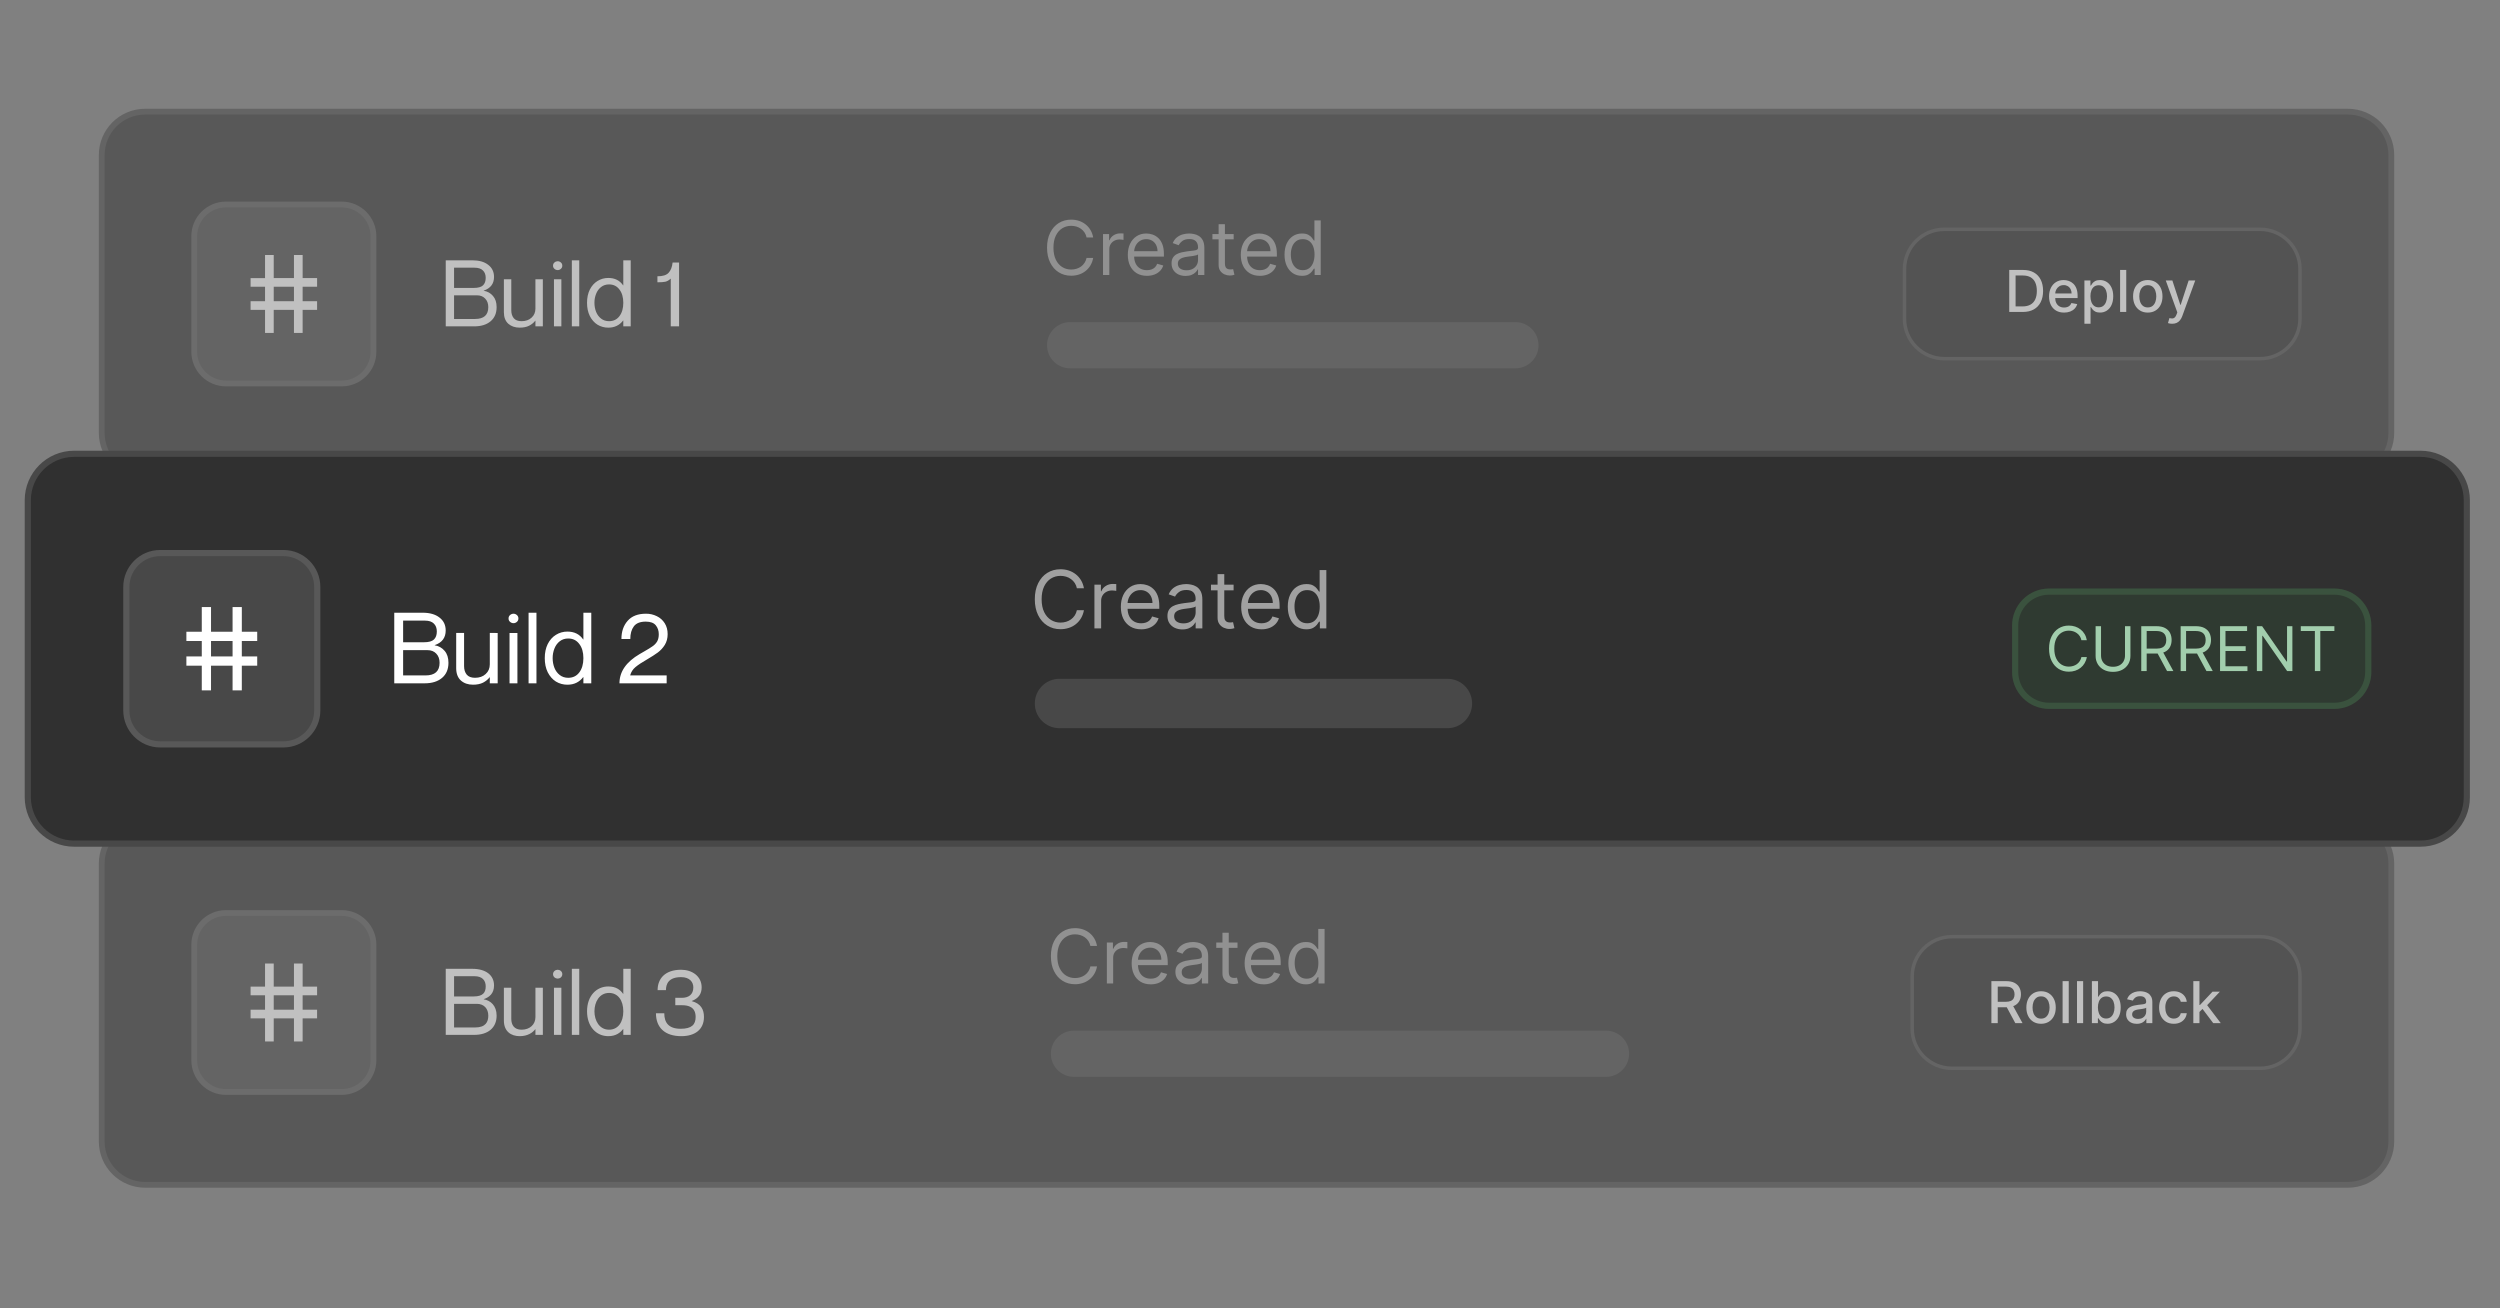 <svg width="342" height="179" viewBox="0 0 342 179" fill="none" xmlns="http://www.w3.org/2000/svg">
<rect x="0" y="0" width="342" height="179" fill="#808080" stroke="none"/>
<g opacity="0.5" clip-path="url(#clip0_1_10540)">
<g clip-path="url(#clip1_1_10540)">
<path d="M321.187 112.197H19.863C16.578 112.197 13.915 114.857 13.915 118.137V156.146C13.915 159.426 16.578 162.085 19.863 162.085H321.187C324.471 162.085 327.134 159.426 327.134 156.146V118.137C327.134 114.857 324.471 112.197 321.187 112.197Z" fill="#303030"/>
<path d="M46.74 124.898H30.921C28.518 124.898 26.57 126.843 26.57 129.242V145.039C26.57 147.438 28.518 149.383 30.921 149.383H46.74C49.143 149.383 51.09 147.438 51.09 145.039V129.242C51.09 126.843 49.143 124.898 46.74 124.898Z" fill="#484848"/>
<path fill-rule="evenodd" clip-rule="evenodd" d="M37.446 131.81V134.969H40.214V131.81H41.401V134.969H43.378V136.154H41.4V138.128H43.377V139.313H41.4V142.472H40.214V139.313H37.445V142.472H36.258V139.313H34.281V138.128H36.258V136.154H34.281V134.969H36.258V131.81H37.446ZM37.446 136.154V138.128H40.214V136.154H37.446Z" fill="white"/>
<path d="M46.74 124.898H30.921C28.518 124.898 26.57 126.843 26.57 129.242V145.039C26.57 147.438 28.518 149.383 30.921 149.383H46.74C49.143 149.383 51.09 147.438 51.09 145.039V129.242C51.09 126.843 49.143 124.898 46.74 124.898Z" stroke="#585858" stroke-width="0.79"/>
<path d="M67.584 134.81C67.584 135.922 66.926 136.428 66.179 136.68V136.706C67.128 136.869 67.938 137.59 67.938 138.942C67.938 140.61 66.749 141.571 64.876 141.571H60.977V132.534H64.622C66.47 132.534 67.584 133.407 67.584 134.81ZM62.116 136.314H64.8C66.091 136.314 66.445 135.758 66.445 134.936C66.445 134.115 65.964 133.546 64.926 133.546H62.116V136.314ZM62.116 137.325V140.559H64.989C66.444 140.559 66.799 139.789 66.799 138.942C66.799 137.969 66.191 137.325 65.242 137.325H62.116ZM73.248 135.126H74.261V141.571H73.248V140.8H73.223C72.881 141.255 72.197 141.748 71.097 141.748C69.919 141.748 68.932 141.103 68.932 139.624V135.126H69.944V139.372C69.944 140.205 70.337 140.863 71.35 140.863C72.488 140.863 73.248 140.142 73.248 139.144V135.126ZM76.289 133.875C76.011 133.875 75.656 133.659 75.656 133.268C75.656 132.876 76.011 132.661 76.289 132.661C76.58 132.661 76.922 132.876 76.922 133.268C76.922 133.659 76.581 133.875 76.289 133.875ZM75.783 135.126H76.795V141.571H75.783V135.126ZM78.228 132.535H79.24V141.571H78.228V132.535ZM85.268 132.535H86.28V141.571H85.268V140.775H85.242C84.863 141.267 84.255 141.748 83.218 141.748C81.598 141.748 80.308 140.471 80.308 138.348C80.308 136.226 81.598 134.948 83.218 134.948C84.255 134.948 84.863 135.404 85.242 135.96H85.268V132.535ZM83.32 140.863C84.522 140.863 85.268 139.865 85.268 138.348C85.268 136.831 84.522 135.833 83.32 135.833C81.99 135.833 81.32 137.084 81.32 138.348C81.32 139.612 81.99 140.863 83.32 140.863ZM91.102 135.454H89.961C89.961 133.849 91.012 132.662 93.176 132.662C94.669 132.662 95.986 133.533 95.986 135.075C95.986 135.998 95.53 136.579 94.644 136.933V136.958C95.884 137.299 96.302 138.095 96.302 139.119C96.302 140.837 95.074 141.748 93.201 141.748C90.974 141.748 89.734 140.585 89.734 138.614H90.873C90.873 139.878 91.454 140.736 93.113 140.736C94.618 140.736 95.163 140.168 95.163 139.119C95.163 137.754 94.163 137.514 93.316 137.514H92.38V136.503H93.266C94.164 136.503 94.848 136.086 94.848 135.075C94.848 134.367 94.366 133.672 93.177 133.672C91.468 133.672 91.102 134.595 91.102 135.454Z" fill="white"/>
<path d="M150.071 129.407H149.166C149.074 128.93 148.8 128.507 148.403 128.226C148.214 128.089 148.002 127.985 147.778 127.919C147.546 127.851 147.305 127.816 147.063 127.817C146.61 127.817 146.2 127.931 145.832 128.16C145.467 128.388 145.176 128.725 144.959 129.17C144.745 129.615 144.638 130.16 144.638 130.807C144.638 131.454 144.745 132 144.959 132.444C145.176 132.889 145.467 133.226 145.832 133.454C146.2 133.683 146.61 133.797 147.063 133.797C147.311 133.797 147.55 133.763 147.778 133.695C148.007 133.627 148.215 133.526 148.403 133.392C148.799 133.108 149.071 132.684 149.166 132.207H150.071C150.011 132.568 149.885 132.916 149.699 133.232C149.519 133.533 149.295 133.79 149.027 134.001C148.757 134.212 148.452 134.373 148.125 134.479C147.782 134.59 147.424 134.645 147.063 134.643C146.425 134.643 145.858 134.488 145.361 134.176C144.865 133.865 144.474 133.423 144.189 132.849C143.904 132.275 143.762 131.595 143.762 130.807C143.762 130.019 143.904 129.339 144.189 128.765C144.474 128.192 144.865 127.749 145.361 127.438C145.858 127.127 146.425 126.971 147.063 126.971C147.44 126.971 147.794 127.026 148.125 127.135C148.458 127.245 148.76 127.405 149.027 127.617C149.295 127.826 149.519 128.081 149.699 128.383C149.879 128.681 150.003 129.023 150.071 129.407ZM151.418 134.541V128.94H152.25V129.786H152.309C152.411 129.509 152.596 129.284 152.864 129.112C153.134 128.938 153.449 128.848 153.77 128.853C153.833 128.853 153.912 128.854 154.007 128.856C154.102 128.858 154.173 128.862 154.223 128.867V129.742C154.156 129.729 154.089 129.718 154.021 129.71C153.914 129.692 153.805 129.684 153.697 129.684C153.424 129.684 153.181 129.741 152.967 129.855C152.759 129.963 152.585 130.124 152.462 130.323C152.341 130.519 152.28 130.744 152.28 130.996V134.541H151.418ZM157.425 134.658C156.885 134.658 156.418 134.539 156.027 134.3C155.635 134.058 155.322 133.709 155.124 133.294C154.915 132.861 154.81 132.358 154.81 131.784C154.81 131.211 154.915 130.705 155.124 130.267C155.317 129.849 155.624 129.493 156.008 129.239C156.387 128.991 156.831 128.867 157.337 128.867C157.629 128.867 157.918 128.916 158.203 129.013C158.487 129.11 158.746 129.269 158.98 129.487C159.214 129.703 159.4 129.99 159.539 130.348C159.677 130.705 159.747 131.145 159.747 131.668V132.032H155.424V131.288H158.871C158.871 130.973 158.808 130.691 158.681 130.443C158.562 130.201 158.378 129.997 158.148 129.855C157.904 129.708 157.623 129.633 157.337 129.64C156.994 129.64 156.697 129.725 156.446 129.896C156.201 130.06 156.003 130.287 155.873 130.552C155.739 130.822 155.67 131.119 155.672 131.42V131.916C155.672 132.339 155.745 132.697 155.891 132.991C156.039 133.283 156.245 133.506 156.508 133.658C156.771 133.809 157.076 133.885 157.425 133.885C157.651 133.885 157.856 133.853 158.038 133.79C158.223 133.724 158.383 133.627 158.517 133.498C158.655 133.36 158.761 133.193 158.827 133.009L159.659 133.243C159.572 133.525 159.424 133.773 159.218 133.987C159 134.205 158.739 134.374 158.451 134.483C158.122 134.603 157.774 134.663 157.425 134.658ZM162.708 134.672C162.375 134.677 162.045 134.608 161.741 134.472C161.461 134.344 161.222 134.141 161.051 133.885C160.88 133.627 160.795 133.316 160.795 132.951C160.795 132.63 160.858 132.37 160.985 132.171C161.112 131.969 161.281 131.811 161.493 131.697C161.704 131.582 161.938 131.498 162.194 131.441C162.452 131.383 162.711 131.337 162.971 131.303C163.312 131.259 163.588 131.226 163.8 131.205C164.014 131.181 164.17 131.14 164.268 131.084C164.368 131.029 164.418 130.931 164.418 130.793V130.764C164.418 130.403 164.319 130.124 164.122 129.924C163.927 129.725 163.631 129.626 163.235 129.626C162.823 129.626 162.5 129.716 162.266 129.895C162.033 130.075 161.868 130.267 161.774 130.471L160.956 130.18C161.102 129.839 161.297 129.574 161.54 129.385C161.786 129.193 162.054 129.06 162.343 128.984C162.624 128.908 162.914 128.868 163.205 128.867C163.385 128.867 163.592 128.889 163.826 128.933C164.062 128.974 164.289 129.06 164.509 129.192C164.73 129.323 164.914 129.521 165.06 129.786C165.206 130.051 165.279 130.406 165.279 130.851V134.541H164.418V133.783H164.373C164.298 133.928 164.199 134.059 164.082 134.172C163.925 134.324 163.74 134.445 163.538 134.526C163.311 134.624 163.035 134.672 162.708 134.672ZM162.84 133.899C163.181 133.899 163.468 133.832 163.702 133.699C163.916 133.583 164.095 133.412 164.221 133.203C164.347 132.995 164.415 132.757 164.418 132.513V131.726C164.381 131.77 164.3 131.81 164.177 131.846C164.037 131.884 163.895 131.914 163.752 131.937C163.478 131.98 163.203 132.016 162.928 132.047C162.714 132.074 162.504 132.122 162.3 132.19C162.107 132.252 161.952 132.348 161.832 132.477C161.715 132.604 161.657 132.776 161.657 132.995C161.657 133.293 161.768 133.52 161.989 133.673C162.213 133.823 162.496 133.899 162.84 133.899ZM169.291 128.94V129.669H166.384V128.941H169.291V128.94ZM167.232 127.599H168.093V132.936C168.093 133.179 168.129 133.362 168.199 133.483C168.261 133.593 168.359 133.678 168.477 133.724C168.591 133.763 168.712 133.782 168.839 133.782C168.934 133.782 169.011 133.777 169.073 133.768L169.218 133.738L169.394 134.511C169.314 134.539 169.232 134.561 169.149 134.577C169.018 134.604 168.884 134.616 168.751 134.613C168.507 134.613 168.268 134.561 168.035 134.457C167.804 134.352 167.604 134.187 167.458 133.979C167.307 133.765 167.232 133.496 167.232 133.17V127.599ZM172.879 134.658C172.339 134.658 171.872 134.539 171.48 134.3C171.089 134.058 170.776 133.709 170.578 133.294C170.369 132.861 170.264 132.358 170.264 131.784C170.264 131.211 170.369 130.705 170.578 130.267C170.771 129.849 171.077 129.493 171.462 129.239C171.842 128.991 172.285 128.867 172.792 128.867C173.083 128.867 173.372 128.916 173.657 129.013C173.941 129.11 174.201 129.269 174.435 129.487C174.668 129.703 174.854 129.99 174.993 130.348C175.132 130.705 175.201 131.145 175.201 131.668V132.032H170.878V131.288H174.325C174.325 130.973 174.262 130.691 174.135 130.443C174.016 130.201 173.832 129.997 173.602 129.855C173.358 129.708 173.077 129.633 172.792 129.64C172.448 129.64 172.151 129.725 171.9 129.896C171.655 130.06 171.457 130.287 171.327 130.552C171.193 130.822 171.124 131.119 171.126 131.42V131.916C171.126 132.339 171.199 132.697 171.345 132.991C171.493 133.283 171.7 133.506 171.962 133.658C172.225 133.809 172.531 133.885 172.879 133.885C173.106 133.885 173.309 133.853 173.493 133.79C173.677 133.724 173.837 133.627 173.971 133.498C174.109 133.36 174.215 133.193 174.281 133.009L175.113 133.243C175.026 133.525 174.879 133.773 174.672 133.987C174.455 134.205 174.193 134.374 173.905 134.483C173.576 134.603 173.229 134.663 172.879 134.658ZM178.63 134.658C178.162 134.658 177.75 134.539 177.392 134.304C177.034 134.066 176.754 133.731 176.553 133.298C176.35 132.863 176.249 132.348 176.249 131.755C176.249 131.167 176.35 130.657 176.553 130.224C176.754 129.791 177.036 129.457 177.396 129.221C177.756 128.985 178.173 128.867 178.644 128.867C179.01 128.867 179.298 128.928 179.51 129.049C179.724 129.168 179.887 129.305 180 129.458C180.114 129.608 180.203 129.733 180.266 129.83H180.339V127.074H181.201V134.541H180.368V133.681H180.266C180.203 133.782 180.112 133.911 179.996 134.067C179.859 134.237 179.688 134.377 179.495 134.479C179.279 134.598 178.99 134.658 178.63 134.658ZM178.747 133.885C179.092 133.885 179.384 133.795 179.623 133.615C179.862 133.433 180.043 133.181 180.167 132.86C180.291 132.536 180.353 132.164 180.353 131.741C180.353 131.323 180.292 130.957 180.171 130.643C180.049 130.326 179.869 130.081 179.63 129.907C179.392 129.729 179.097 129.64 178.747 129.64C178.382 129.64 178.077 129.734 177.834 129.921C177.585 130.116 177.397 130.378 177.29 130.676C177.17 130.992 177.111 131.347 177.111 131.741C177.111 132.139 177.172 132.501 177.293 132.827C177.418 133.15 177.6 133.408 177.841 133.6C178.085 133.79 178.387 133.885 178.747 133.885Z" fill="#A1A1A1"/>
<path d="M219.693 140.991H146.926C145.178 140.991 143.762 142.406 143.762 144.151C143.762 145.896 145.178 147.31 146.926 147.31H219.693C221.441 147.31 222.857 145.896 222.857 144.151C222.857 142.406 221.441 140.991 219.693 140.991Z" fill="#484848"/>
<path d="M309.188 128.139H267.034C264.025 128.139 261.585 130.575 261.585 133.58V140.701C261.585 143.707 264.025 146.143 267.034 146.143H309.188C312.197 146.143 314.637 143.707 314.637 140.701V133.58C314.637 130.575 312.197 128.139 309.188 128.139Z" fill="#262626"/>
<path d="M272.422 139.966V134.222H274.472C274.918 134.222 275.288 134.298 275.582 134.451C275.878 134.605 276.099 134.817 276.245 135.088C276.391 135.357 276.464 135.669 276.464 136.022C276.464 136.374 276.39 136.683 276.242 136.95C276.091 137.221 275.859 137.437 275.579 137.57C275.285 137.718 274.915 137.792 274.469 137.792H272.917V137.046H274.391C274.672 137.046 274.901 137.006 275.077 136.925C275.242 136.855 275.38 136.732 275.467 136.575C275.553 136.404 275.596 136.214 275.591 136.022C275.591 135.805 275.549 135.618 275.464 135.459C275.378 135.297 275.241 135.169 275.074 135.094C274.898 135.007 274.666 134.965 274.38 134.965H273.29V139.966H272.422ZM275.262 137.374L276.683 139.966H275.694L274.301 137.374H275.262ZM279.216 140.053C278.812 140.053 278.459 139.96 278.157 139.776C277.853 139.588 277.61 139.319 277.455 138.998C277.288 138.665 277.205 138.277 277.205 137.832C277.205 137.384 277.288 136.994 277.455 136.659C277.609 136.337 277.853 136.067 278.157 135.879C278.459 135.694 278.812 135.602 279.216 135.602C279.62 135.602 279.973 135.694 280.275 135.879C280.576 136.064 280.811 136.324 280.977 136.659C281.144 136.994 281.227 137.384 281.227 137.831C281.227 138.277 281.144 138.665 280.977 138.998C280.811 139.331 280.576 139.59 280.275 139.775C279.973 139.96 279.62 140.053 279.216 140.053ZM279.218 139.348C279.481 139.348 279.698 139.279 279.87 139.141C280.047 138.996 280.179 138.805 280.252 138.589C280.337 138.359 280.379 138.106 280.379 137.828C280.381 137.571 280.339 137.314 280.252 137.071C280.18 136.854 280.047 136.66 279.87 136.513C279.698 136.373 279.481 136.303 279.218 136.303C278.954 136.303 278.736 136.373 278.562 136.513C278.385 136.66 278.251 136.854 278.176 137.071C278.094 137.301 278.053 137.554 278.053 137.828C278.053 138.106 278.094 138.359 278.176 138.589C278.261 138.818 278.389 139.003 278.562 139.141C278.736 139.28 278.954 139.348 279.218 139.348ZM283.004 134.222V139.966H282.164V134.222H283.004ZM284.974 134.222V139.966H284.134V134.222H284.974ZM286.171 139.966V134.222H287.011V136.356H287.062C287.123 136.246 287.194 136.142 287.273 136.044C287.364 135.926 287.491 135.824 287.654 135.736C287.817 135.646 288.032 135.601 288.3 135.601C288.648 135.601 288.959 135.689 289.233 135.866C289.506 136.041 289.721 136.294 289.876 136.626C290.034 136.956 290.112 137.354 290.112 137.82C290.112 138.285 290.035 138.685 289.879 139.018C289.741 139.328 289.519 139.593 289.238 139.783C288.962 139.963 288.638 140.056 288.309 140.05C288.047 140.05 287.832 140.006 287.666 139.918C287.517 139.843 287.385 139.738 287.278 139.609C287.198 139.511 287.125 139.406 287.062 139.296H286.992V139.966H286.171ZM286.994 137.812C286.994 138.114 287.039 138.38 287.127 138.608C287.215 138.836 287.342 139.015 287.508 139.144C287.675 139.27 287.879 139.335 288.12 139.335C288.372 139.335 288.581 139.268 288.75 139.136C288.918 139.001 289.046 138.819 289.132 138.589C289.22 138.359 289.264 138.1 289.264 137.812C289.264 137.527 289.221 137.273 289.135 137.046C289.061 136.835 288.928 136.649 288.752 136.51C288.584 136.379 288.373 136.314 288.12 136.314C287.877 136.314 287.671 136.377 287.503 136.502C287.329 136.637 287.197 136.819 287.124 137.026C287.033 137.278 286.989 137.544 286.994 137.812ZM292.311 140.061C292.038 140.061 291.79 140.011 291.569 139.909C291.356 139.813 291.174 139.658 291.044 139.464C290.916 139.27 290.853 139.03 290.853 138.749C290.853 138.505 290.9 138.305 290.993 138.148C291.087 137.991 291.214 137.867 291.372 137.775C291.532 137.684 291.71 137.615 291.906 137.568C292.103 137.52 292.303 137.486 292.507 137.461L293.137 137.388C293.298 137.368 293.415 137.335 293.488 137.29C293.561 137.245 293.597 137.172 293.597 137.071V137.052C293.597 136.806 293.528 136.616 293.39 136.482C293.252 136.347 293.049 136.28 292.777 136.28C292.494 136.28 292.271 136.343 292.109 136.468C291.947 136.592 291.836 136.729 291.774 136.88L290.985 136.701C291.079 136.44 291.215 136.228 291.395 136.067C291.577 135.904 291.785 135.786 292.022 135.713C292.262 135.638 292.513 135.6 292.766 135.602C292.938 135.602 293.121 135.622 293.313 135.664C293.509 135.703 293.69 135.775 293.858 135.882C294.029 135.988 294.168 136.141 294.277 136.339C294.386 136.535 294.44 136.79 294.44 137.105V139.966H293.62V139.376H293.586C293.523 139.496 293.441 139.604 293.342 139.696C293.22 139.809 293.078 139.898 292.923 139.958C292.728 140.031 292.52 140.066 292.311 140.061V140.061ZM292.494 139.388C292.726 139.388 292.924 139.342 293.089 139.251C293.256 139.159 293.382 139.039 293.468 138.891C293.555 138.746 293.6 138.581 293.6 138.412V137.857C293.549 137.898 293.49 137.926 293.426 137.941C293.331 137.968 293.234 137.989 293.137 138.005L292.819 138.053L292.561 138.087C292.409 138.105 292.259 138.14 292.114 138.19C291.991 138.232 291.881 138.305 291.794 138.401C291.712 138.502 291.67 138.63 291.676 138.76C291.676 138.967 291.753 139.124 291.906 139.231C292.06 139.335 292.256 139.388 292.494 139.388ZM297.376 140.053C296.958 140.053 296.599 139.958 296.297 139.769C295.997 139.577 295.757 139.304 295.606 138.981C295.445 138.646 295.365 138.263 295.365 137.832C295.365 137.394 295.447 137.008 295.612 136.673C295.776 136.337 296.009 136.074 296.309 135.885C296.608 135.696 296.961 135.602 297.367 135.602C297.695 135.602 297.987 135.662 298.244 135.784C298.5 135.903 298.707 136.072 298.864 136.288C299.024 136.505 299.118 136.759 299.148 137.049H298.331C298.286 136.847 298.178 136.664 298.022 136.527C297.863 136.381 297.649 136.308 297.381 136.308C297.147 136.308 296.942 136.37 296.766 136.493C296.592 136.615 296.457 136.789 296.359 137.015C296.256 137.268 296.207 137.539 296.213 137.812C296.213 138.125 296.261 138.397 296.356 138.625C296.452 138.853 296.587 139.03 296.761 139.156C296.937 139.281 297.144 139.343 297.381 139.343C297.541 139.343 297.685 139.314 297.814 139.256C297.945 139.197 298.055 139.111 298.143 139.001C298.232 138.89 298.295 138.758 298.331 138.603H299.148C299.122 138.87 299.029 139.127 298.876 139.349C298.721 139.57 298.511 139.748 298.266 139.865C298.013 139.99 297.717 140.053 297.376 140.053ZM300.819 138.504L300.813 137.481H300.959L302.678 135.657H303.684L301.723 137.733H301.591L300.819 138.504ZM300.047 139.966V134.222H300.886V139.966H300.047ZM302.771 139.966L301.226 137.918L301.805 137.332L303.802 139.966H302.771Z" fill="white"/>
<path d="M309.188 128.139H267.034C264.025 128.139 261.585 130.575 261.585 133.58V140.701C261.585 143.707 264.025 146.143 267.034 146.143H309.188C312.197 146.143 314.637 143.707 314.637 140.701V133.58C314.637 130.575 312.197 128.139 309.188 128.139Z" stroke="#484848" stroke-width="0.474"/>
<path d="M321.187 112.197H19.863C16.578 112.197 13.915 114.857 13.915 118.137V156.146C13.915 159.426 16.578 162.085 19.863 162.085H321.187C324.471 162.085 327.134 159.426 327.134 156.146V118.137C327.134 114.857 324.471 112.197 321.187 112.197Z" stroke="#484848" stroke-width="0.79"/>
</g>
</g>
<g opacity="0.5" clip-path="url(#clip2_1_10540)">
<g clip-path="url(#clip3_1_10540)">
<path d="M321.187 15.273H19.863C16.578 15.273 13.915 17.932 13.915 21.212V59.221C13.915 62.501 16.578 65.16 19.863 65.16H321.187C324.471 65.16 327.134 62.501 327.134 59.221V21.212C327.134 17.932 324.471 15.273 321.187 15.273Z" fill="#303030"/>
<path d="M46.74 27.974H30.921C28.518 27.974 26.57 29.919 26.57 32.318V48.115C26.57 50.514 28.518 52.459 30.921 52.459H46.74C49.143 52.459 51.09 50.514 51.09 48.115V32.318C51.09 29.919 49.143 27.974 46.74 27.974Z" fill="#484848"/>
<path fill-rule="evenodd" clip-rule="evenodd" d="M37.446 34.885V38.044H40.214V34.885H41.401V38.044H43.378V39.229H41.4V41.204H43.377V42.388H41.4V45.547H40.214V42.388H37.445V45.547H36.258V42.388H34.281V41.204H36.258V39.229H34.281V38.045H36.258V34.886H37.445L37.446 34.885ZM37.446 39.229V41.204H40.214V39.229H37.446Z" fill="white"/>
<path d="M46.74 27.974H30.921C28.518 27.974 26.57 29.919 26.57 32.318V48.115C26.57 50.514 28.518 52.459 30.921 52.459H46.74C49.143 52.459 51.09 50.514 51.09 48.115V32.318C51.09 29.919 49.143 27.974 46.74 27.974Z" stroke="#585858" stroke-width="0.79"/>
<path d="M67.583 37.885C67.583 38.811 67.115 39.435 66.178 39.755V39.78C66.672 39.853 67.123 40.105 67.443 40.488C67.772 40.867 67.937 41.377 67.937 42.017C67.937 42.843 67.663 43.487 67.114 43.951C66.566 44.414 65.819 44.646 64.874 44.646H60.977V35.61H64.622C65.542 35.61 66.263 35.816 66.787 36.23C67.318 36.633 67.583 37.185 67.583 37.885ZM64.799 39.389C65.406 39.389 65.832 39.27 66.077 39.035C66.321 38.799 66.444 38.457 66.444 38.011C66.444 37.581 66.317 37.245 66.064 37C65.811 36.747 65.432 36.621 64.925 36.621H62.115V39.388L64.799 39.389ZM62.115 43.635H64.988C66.195 43.635 66.798 43.096 66.798 42.017C66.798 41.529 66.655 41.136 66.368 40.842C66.09 40.547 65.714 40.399 65.242 40.399H62.115V43.635ZM74.26 38.2V44.646H73.247V43.875H73.222C73.019 44.144 72.74 44.372 72.386 44.557C72.031 44.735 71.601 44.822 71.096 44.822C70.462 44.822 69.944 44.646 69.539 44.292C69.134 43.929 68.931 43.399 68.931 42.7V38.2H69.944V42.447C69.944 42.894 70.058 43.255 70.285 43.533C70.513 43.803 70.868 43.938 71.348 43.938C71.914 43.938 72.369 43.778 72.715 43.458C73.07 43.138 73.246 42.725 73.246 42.219V38.2H74.26ZM76.288 36.949C76.13 36.947 75.977 36.889 75.858 36.785C75.792 36.733 75.739 36.665 75.704 36.588C75.669 36.511 75.652 36.427 75.655 36.343C75.655 36.157 75.723 36.01 75.858 35.901C75.977 35.797 76.13 35.739 76.288 35.736C76.447 35.736 76.601 35.795 76.719 35.901C76.854 36.01 76.921 36.157 76.921 36.343C76.921 36.528 76.854 36.675 76.719 36.785C76.601 36.892 76.447 36.95 76.288 36.949ZM76.794 38.2V44.646H75.782V38.2H76.794ZM79.24 35.61V44.645H78.227V35.61H79.24ZM86.28 35.61V44.645H85.267V43.849H85.242C84.744 44.499 84.069 44.823 83.217 44.823C82.695 44.828 82.183 44.688 81.736 44.419C81.297 44.14 80.948 43.744 80.686 43.231C80.432 42.716 80.306 42.114 80.306 41.423C80.306 40.733 80.433 40.13 80.686 39.616C80.948 39.102 81.297 38.71 81.737 38.441C82.18 38.164 82.694 38.019 83.217 38.024C84.103 38.024 84.778 38.361 85.242 39.035H85.267V35.61H86.28ZM83.319 43.938C83.917 43.938 84.389 43.711 84.736 43.255C85.09 42.792 85.267 42.182 85.267 41.423C85.267 40.665 85.09 40.058 84.736 39.603C84.39 39.14 83.917 38.908 83.318 38.908C82.897 38.908 82.534 39.026 82.23 39.262C81.926 39.498 81.699 39.81 81.546 40.197C81.392 40.588 81.315 41.004 81.319 41.423C81.319 41.861 81.395 42.274 81.546 42.662C81.699 43.041 81.926 43.348 82.23 43.584C82.534 43.82 82.896 43.938 83.319 43.938ZM92.898 35.914V44.646H91.759V38.112C91.513 38.34 91.265 38.483 91.012 38.542C90.767 38.592 90.409 38.618 89.936 38.618V37.797C90.654 37.797 91.159 37.641 91.454 37.329C91.758 37.009 91.945 36.537 92.012 35.914H92.898Z" fill="white"/>
<path d="M149.546 32.483H148.64C148.548 32.005 148.275 31.582 147.878 31.301C147.688 31.165 147.477 31.061 147.253 30.995C147.021 30.927 146.78 30.892 146.537 30.892C146.085 30.892 145.674 31.007 145.307 31.236C144.941 31.464 144.651 31.801 144.434 32.246C144.22 32.691 144.113 33.236 144.113 33.883C144.113 34.529 144.22 35.076 144.434 35.52C144.651 35.965 144.941 36.301 145.307 36.53C145.674 36.758 146.085 36.873 146.537 36.873C146.786 36.873 147.024 36.839 147.253 36.77C147.482 36.703 147.69 36.602 147.878 36.469C148.273 36.184 148.546 35.761 148.64 35.283H149.546C149.485 35.645 149.359 35.992 149.173 36.308C148.822 36.904 148.261 37.348 147.6 37.555C147.257 37.666 146.898 37.721 146.537 37.719C145.899 37.719 145.332 37.563 144.836 37.252C144.339 36.941 143.948 36.499 143.664 35.925C143.379 35.351 143.236 34.67 143.236 33.883C143.236 33.095 143.379 32.415 143.664 31.841C143.948 31.268 144.339 30.825 144.836 30.514C145.332 30.203 145.899 30.047 146.537 30.047C146.915 30.047 147.269 30.102 147.6 30.212C147.933 30.321 148.234 30.481 148.502 30.692C148.77 30.901 148.993 31.157 149.173 31.458C149.354 31.757 149.478 32.099 149.546 32.483ZM150.892 37.617V32.016H151.725V32.862H151.784C151.886 32.585 152.071 32.36 152.339 32.187C152.609 32.014 152.924 31.924 153.244 31.929C153.307 31.929 153.386 31.93 153.481 31.932C153.577 31.935 153.648 31.939 153.697 31.943V32.818C153.631 32.805 153.563 32.794 153.496 32.786C153.389 32.768 153.28 32.759 153.171 32.76C152.899 32.76 152.655 32.818 152.441 32.931C152.234 33.039 152.06 33.2 151.937 33.399C151.815 33.595 151.754 33.82 151.754 34.072V37.617H150.892ZM156.899 37.733C156.359 37.733 155.893 37.614 155.5 37.377C155.109 37.134 154.796 36.785 154.599 36.37C154.389 35.937 154.285 35.434 154.285 34.86C154.285 34.286 154.389 33.781 154.599 33.343C154.792 32.925 155.098 32.569 155.482 32.316C155.862 32.068 156.305 31.943 156.812 31.943C157.104 31.943 157.392 31.992 157.677 32.089C157.962 32.186 158.221 32.344 158.455 32.563C158.688 32.779 158.874 33.066 159.013 33.423C159.152 33.781 159.222 34.221 159.222 34.743V35.107H154.899V34.365H158.346C158.346 34.048 158.282 33.766 158.155 33.518C158.037 33.276 157.852 33.073 157.622 32.931C157.378 32.784 157.097 32.709 156.812 32.716C156.469 32.716 156.171 32.802 155.921 32.972C155.675 33.136 155.477 33.362 155.347 33.627C155.214 33.897 155.145 34.194 155.147 34.495V34.992C155.147 35.415 155.22 35.773 155.366 36.067C155.514 36.358 155.72 36.582 155.983 36.735C156.246 36.885 156.551 36.96 156.899 36.96C157.126 36.96 157.33 36.929 157.513 36.865C157.698 36.8 157.857 36.703 157.991 36.574C158.129 36.436 158.235 36.269 158.301 36.085L159.134 36.319C159.048 36.599 158.897 36.854 158.692 37.063C158.475 37.281 158.213 37.45 157.925 37.558C157.597 37.679 157.249 37.738 156.899 37.733ZM162.183 37.748C161.827 37.748 161.505 37.681 161.215 37.548C160.935 37.42 160.696 37.216 160.525 36.96C160.355 36.703 160.269 36.392 160.269 36.027C160.269 35.706 160.333 35.446 160.46 35.247C160.584 35.047 160.759 34.883 160.967 34.773C161.179 34.658 161.413 34.573 161.668 34.517C161.926 34.459 162.185 34.413 162.446 34.379C162.787 34.335 163.063 34.302 163.275 34.281C163.489 34.256 163.645 34.216 163.743 34.16C163.842 34.104 163.892 34.007 163.892 33.868V33.839C163.892 33.479 163.793 33.2 163.596 33C163.402 32.802 163.106 32.702 162.708 32.702C162.298 32.702 161.975 32.791 161.741 32.971C161.507 33.152 161.343 33.343 161.248 33.547L160.43 33.256C160.576 32.916 160.771 32.65 161.015 32.461C161.261 32.269 161.529 32.135 161.818 32.06C162.099 31.983 162.389 31.944 162.68 31.943C162.86 31.943 163.067 31.965 163.3 32.009C163.536 32.05 163.764 32.136 163.984 32.268C164.205 32.399 164.389 32.597 164.535 32.862C164.681 33.127 164.754 33.482 164.754 33.927V37.617H163.892V36.858H163.848C163.772 37.003 163.674 37.135 163.556 37.248C163.399 37.401 163.215 37.521 163.012 37.602C162.785 37.699 162.509 37.748 162.183 37.748ZM162.314 36.975C162.655 36.975 162.942 36.908 163.176 36.774C163.391 36.659 163.57 36.488 163.696 36.279C163.822 36.071 163.889 35.833 163.892 35.59V34.802C163.855 34.845 163.775 34.886 163.651 34.922C163.511 34.96 163.37 34.99 163.227 35.013C162.953 35.056 162.678 35.092 162.402 35.123C162.189 35.149 161.979 35.197 161.774 35.265C161.582 35.328 161.426 35.424 161.307 35.553C161.19 35.68 161.131 35.852 161.131 36.071C161.131 36.37 161.242 36.596 161.464 36.749C161.688 36.899 161.971 36.975 162.314 36.975ZM168.766 32.016V32.745H165.859V32.016H168.766ZM166.707 30.674H167.568V36.013C167.568 36.256 167.603 36.438 167.674 36.559C167.736 36.669 167.834 36.754 167.952 36.8C168.066 36.839 168.186 36.858 168.313 36.858C168.408 36.858 168.486 36.853 168.546 36.844L168.693 36.815L168.868 37.587C168.788 37.615 168.706 37.637 168.623 37.653C168.492 37.68 168.359 37.692 168.225 37.69C167.982 37.69 167.743 37.637 167.51 37.533C167.278 37.428 167.079 37.263 166.933 37.055C166.782 36.842 166.707 36.572 166.707 36.246V30.673V30.674ZM172.353 37.733C171.813 37.733 171.347 37.614 170.955 37.377C170.564 37.134 170.251 36.785 170.053 36.37C169.844 35.937 169.739 35.434 169.739 34.86C169.739 34.286 169.844 33.781 170.053 33.343C170.246 32.925 170.552 32.569 170.936 32.316C171.316 32.068 171.759 31.943 172.265 31.943C172.558 31.943 172.847 31.992 173.131 32.089C173.416 32.186 173.675 32.344 173.909 32.563C174.142 32.779 174.329 33.066 174.467 33.423C174.606 33.781 174.676 34.221 174.676 34.743V35.107H170.353V34.365H173.8C173.8 34.048 173.736 33.766 173.609 33.518C173.491 33.277 173.306 33.073 173.077 32.931C172.832 32.784 172.551 32.709 172.265 32.716C171.923 32.716 171.625 32.802 171.375 32.972C171.129 33.136 170.932 33.362 170.802 33.627C170.668 33.897 170.599 34.194 170.601 34.495V34.992C170.601 35.415 170.674 35.773 170.82 36.067C170.968 36.358 171.174 36.582 171.437 36.735C171.7 36.885 172.005 36.96 172.353 36.96C172.579 36.96 172.784 36.929 172.967 36.865C173.152 36.8 173.311 36.703 173.445 36.574C173.583 36.436 173.689 36.269 173.755 36.085L174.588 36.319C174.502 36.599 174.351 36.854 174.146 37.063C173.929 37.281 173.668 37.45 173.379 37.558C173.051 37.679 172.703 37.738 172.353 37.733ZM178.105 37.733C177.637 37.733 177.225 37.615 176.867 37.38C176.509 37.142 176.229 36.806 176.026 36.374C175.825 35.938 175.723 35.424 175.723 34.831C175.723 34.243 175.825 33.732 176.026 33.3C176.229 32.867 176.51 32.532 176.87 32.297C177.231 32.061 177.646 31.943 178.119 31.943C178.485 31.943 178.772 32.004 178.984 32.125C179.199 32.244 179.362 32.38 179.473 32.534C179.588 32.684 179.677 32.809 179.741 32.906H179.814V30.149H180.675V37.617H179.843V36.756H179.741C179.677 36.859 179.587 36.987 179.47 37.142C179.333 37.312 179.163 37.452 178.97 37.554C178.753 37.674 178.465 37.733 178.105 37.733ZM178.221 36.96C178.567 36.96 178.859 36.871 179.098 36.691C179.336 36.509 179.518 36.256 179.642 35.936C179.766 35.613 179.828 35.239 179.828 34.816C179.828 34.399 179.767 34.032 179.646 33.719C179.523 33.403 179.343 33.157 179.105 32.982C178.866 32.805 178.572 32.716 178.221 32.716C177.856 32.716 177.552 32.81 177.309 32.997C177.06 33.193 176.871 33.454 176.765 33.752C176.641 34.093 176.58 34.454 176.585 34.817C176.585 35.215 176.647 35.577 176.768 35.903C176.892 36.226 177.075 36.484 177.316 36.676C177.559 36.866 177.861 36.96 178.221 36.96Z" fill="#A1A1A1"/>
<path d="M207.304 44.067H146.4C144.653 44.067 143.236 45.482 143.236 47.227C143.236 48.972 144.653 50.386 146.4 50.386H207.304C209.051 50.386 210.468 48.972 210.468 47.227C210.468 45.482 209.051 44.067 207.304 44.067Z" fill="#484848"/>
<path d="M309.188 31.37H265.984C262.975 31.37 260.535 33.806 260.535 36.812V43.622C260.535 46.628 262.975 49.064 265.984 49.064H309.188C312.198 49.064 314.638 46.628 314.638 43.622V36.812C314.638 33.806 312.198 31.37 309.188 31.37Z" fill="#262626"/>
<path d="M276.727 42.675H274.864V36.931H276.786C277.349 36.931 277.833 37.046 278.238 37.276C278.641 37.502 278.965 37.845 279.168 38.26C279.385 38.687 279.494 39.199 279.494 39.795C279.494 40.393 279.384 40.907 279.165 41.337C278.947 41.767 278.633 42.098 278.221 42.33C277.809 42.56 277.311 42.675 276.727 42.675ZM275.733 41.918H276.679C277.117 41.918 277.481 41.835 277.771 41.671C278.061 41.505 278.279 41.264 278.423 40.951C278.567 40.634 278.64 40.249 278.64 39.795C278.64 39.343 278.567 38.962 278.423 38.647C278.293 38.347 278.07 38.096 277.786 37.932C277.503 37.769 277.152 37.688 276.732 37.688H275.733V41.918ZM282.365 42.762C281.94 42.762 281.574 42.671 281.267 42.49C280.961 42.307 280.715 42.039 280.559 41.719C280.394 41.386 280.311 40.996 280.311 40.549C280.311 40.108 280.394 39.719 280.559 39.382C280.725 39.046 280.957 38.783 281.256 38.594C281.555 38.405 281.905 38.311 282.305 38.311C282.549 38.311 282.785 38.35 283.014 38.431C283.242 38.512 283.447 38.638 283.629 38.81C283.811 38.982 283.953 39.206 284.059 39.48C284.163 39.754 284.216 40.085 284.216 40.477V40.773H280.786V40.145H283.393C283.397 39.942 283.351 39.741 283.258 39.559C283.17 39.386 283.034 39.242 282.866 39.143C282.698 39.045 282.506 38.996 282.311 39.004C282.076 39.004 281.869 39.062 281.693 39.178C281.522 39.289 281.382 39.444 281.289 39.626C281.195 39.811 281.147 40.016 281.149 40.224V40.715C281.149 41.002 281.199 41.248 281.3 41.45C281.403 41.651 281.547 41.806 281.73 41.912C281.914 42.017 282.128 42.07 282.373 42.07C282.521 42.071 282.668 42.048 282.808 42.002C282.937 41.959 283.054 41.888 283.15 41.793C283.247 41.698 283.321 41.583 283.367 41.456L284.163 41.599C284.101 41.828 283.983 42.039 283.82 42.212C283.657 42.386 283.452 42.522 283.205 42.619C282.936 42.718 282.651 42.767 282.365 42.762ZM285.147 44.291V38.367H285.968V39.065H286.038C286.1 38.956 286.17 38.852 286.249 38.754C286.34 38.636 286.468 38.533 286.63 38.445C286.794 38.356 287.009 38.311 287.277 38.311C287.625 38.311 287.936 38.399 288.209 38.575C288.483 38.75 288.697 39.004 288.852 39.335C289.01 39.666 289.089 40.063 289.089 40.529C289.089 40.995 289.011 41.394 288.855 41.727C288.718 42.037 288.496 42.302 288.215 42.492C287.938 42.672 287.615 42.765 287.285 42.759C287.023 42.759 286.809 42.716 286.642 42.628C286.493 42.553 286.361 42.447 286.254 42.319C286.174 42.22 286.102 42.115 286.038 42.005H285.987V44.291H285.147ZM285.971 40.522C285.971 40.824 286.015 41.089 286.103 41.317C286.191 41.545 286.318 41.724 286.484 41.853C286.651 41.98 286.856 42.044 287.097 42.044C287.348 42.044 287.557 41.978 287.726 41.846C287.894 41.711 288.022 41.528 288.108 41.298C288.196 41.068 288.24 40.809 288.24 40.521C288.24 40.236 288.197 39.982 288.111 39.755C288.037 39.544 287.905 39.358 287.729 39.22C287.56 39.088 287.35 39.023 287.097 39.023C286.854 39.023 286.648 39.086 286.479 39.211C286.305 39.346 286.174 39.529 286.1 39.736C286.009 39.988 285.965 40.254 285.971 40.522ZM290.87 36.931V42.675H290.03V36.931H290.87ZM293.816 42.762C293.412 42.762 293.059 42.67 292.758 42.484C292.454 42.297 292.211 42.028 292.055 41.708C291.889 41.375 291.805 40.986 291.805 40.541C291.805 40.094 291.889 39.703 292.055 39.369C292.222 39.034 292.456 38.773 292.758 38.589C293.059 38.404 293.412 38.311 293.816 38.311C294.221 38.311 294.574 38.404 294.876 38.588C295.177 38.774 295.411 39.034 295.577 39.368C295.744 39.703 295.828 40.094 295.828 40.541C295.828 40.986 295.744 41.374 295.577 41.708C295.411 42.04 295.177 42.299 294.876 42.484C294.574 42.67 294.221 42.762 293.816 42.762ZM293.819 42.058C294.081 42.058 294.298 41.989 294.471 41.85C294.643 41.712 294.77 41.528 294.853 41.298C294.937 41.068 294.98 40.815 294.98 40.538C294.983 40.28 294.94 40.023 294.853 39.781C294.78 39.563 294.648 39.369 294.471 39.222C294.298 39.082 294.081 39.012 293.819 39.012C293.555 39.012 293.336 39.082 293.162 39.222C292.985 39.37 292.852 39.563 292.777 39.781C292.693 40.024 292.651 40.28 292.654 40.538C292.654 40.815 292.695 41.068 292.777 41.298C292.861 41.528 292.99 41.712 293.162 41.85C293.336 41.989 293.555 42.058 293.819 42.058ZM297.149 44.291C296.954 44.292 296.761 44.261 296.577 44.198L296.779 43.511C296.932 43.552 297.069 43.57 297.189 43.565C297.307 43.559 297.42 43.512 297.506 43.43C297.599 43.345 297.682 43.208 297.753 43.017L297.857 42.732L296.278 38.367H297.178L298.27 41.71H298.315L299.407 38.367H300.309L298.531 43.25C298.459 43.456 298.353 43.649 298.216 43.82C298.09 43.976 297.937 44.094 297.761 44.173C297.585 44.252 297.381 44.291 297.149 44.291Z" fill="white"/>
<path d="M309.188 31.37H265.984C262.975 31.37 260.535 33.806 260.535 36.812V43.622C260.535 46.628 262.975 49.064 265.984 49.064H309.188C312.198 49.064 314.638 46.628 314.638 43.622V36.812C314.638 33.806 312.198 31.37 309.188 31.37Z" stroke="#484848" stroke-width="0.474"/>
<path d="M321.187 15.273H19.863C16.578 15.273 13.915 17.932 13.915 21.212V59.221C13.915 62.501 16.578 65.16 19.863 65.16H321.187C324.471 65.16 327.134 62.501 327.134 59.221V21.212C327.134 17.932 324.471 15.273 321.187 15.273Z" stroke="#484848" stroke-width="0.79"/>
</g>
</g>
<g clip-path="url(#clip4_1_10540)">
<g clip-path="url(#clip5_1_10540)">
<path d="M331.124 62.08H10.138C6.639 62.08 3.802 64.923 3.802 68.429V109.06C3.802 112.566 6.639 115.409 10.138 115.409H331.124C334.623 115.409 337.46 112.566 337.46 109.06V68.429C337.46 64.923 334.623 62.08 331.124 62.08Z" fill="#303030"/>
<path d="M38.769 75.658H21.917C19.358 75.658 17.283 77.737 17.283 80.302V97.189C17.283 99.753 19.358 101.832 21.917 101.832H38.769C41.328 101.832 43.403 99.753 43.403 97.189V80.302C43.403 77.737 41.328 75.658 38.769 75.658Z" fill="#484848"/>
<path fill-rule="evenodd" clip-rule="evenodd" d="M28.868 83.046V86.423H31.816V83.046H33.081V86.423H35.187V87.689H33.08V89.8H35.187V91.066H33.08V94.443H31.816V91.066H28.867V94.443H27.603V91.066H25.497V89.8H27.603V87.689H25.497V86.423H27.603V83.046H28.868ZM28.868 87.689V89.8H31.816V87.689H28.868Z" fill="white"/>
<path d="M38.769 75.658H21.917C19.358 75.658 17.283 77.737 17.283 80.302V97.189C17.283 99.753 19.358 101.832 21.917 101.832H38.769C41.328 101.832 43.403 99.753 43.403 97.189V80.302C43.403 77.737 41.328 75.658 38.769 75.658Z" stroke="#585858" stroke-width="0.843"/>
<path d="M60.971 86.252C60.971 87.242 60.472 87.909 59.474 88.251V88.278C60.001 88.356 60.481 88.626 60.822 89.035C61.173 89.44 61.349 89.985 61.349 90.668C61.349 91.552 61.056 92.241 60.472 92.736C59.888 93.231 59.092 93.479 58.085 93.479H53.935V83.82H57.817C58.797 83.82 59.565 84.041 60.123 84.482C60.689 84.915 60.971 85.505 60.971 86.252ZM58.005 87.86C58.652 87.86 59.106 87.733 59.367 87.481C59.627 87.23 59.757 86.865 59.757 86.387C59.757 85.928 59.622 85.567 59.353 85.307C59.083 85.036 58.679 84.901 58.139 84.901H55.147V87.859L58.005 87.86ZM55.147 92.398H58.207C59.493 92.398 60.135 91.822 60.135 90.669C60.135 90.147 59.983 89.728 59.677 89.413C59.38 89.098 58.98 88.94 58.477 88.94H55.147V92.398ZM68.083 86.59V93.479H67.005V92.654H66.978C66.761 92.942 66.465 93.186 66.087 93.384C65.71 93.573 65.251 93.667 64.713 93.667C64.038 93.667 63.486 93.478 63.055 93.1C62.623 92.713 62.407 92.145 62.407 91.398V86.589H63.486V91.128C63.486 91.605 63.607 91.991 63.85 92.289C64.092 92.577 64.47 92.721 64.981 92.721C65.585 92.721 66.07 92.551 66.438 92.208C66.815 91.866 67.004 91.425 67.004 90.884V86.589L68.083 86.59ZM70.244 85.252C70.075 85.25 69.913 85.188 69.785 85.077C69.715 85.021 69.659 84.948 69.621 84.866C69.584 84.784 69.566 84.694 69.57 84.604C69.57 84.406 69.642 84.249 69.785 84.131C69.913 84.02 70.075 83.958 70.244 83.956C70.415 83.956 70.567 84.015 70.703 84.131C70.846 84.249 70.918 84.406 70.918 84.604C70.918 84.802 70.846 84.96 70.703 85.077C70.577 85.191 70.413 85.253 70.244 85.252ZM70.783 86.59V93.479H69.705V86.59H70.783ZM73.388 83.82V93.479H72.309V83.82H73.388ZM80.887 83.82V93.479H79.808V92.628H79.781C79.252 93.322 78.532 93.668 77.625 93.668C77.069 93.674 76.523 93.524 76.047 93.236C75.58 92.939 75.207 92.515 74.929 91.966C74.658 91.417 74.524 90.773 74.524 90.034C74.524 89.296 74.659 88.652 74.929 88.103C75.207 87.553 75.58 87.135 76.048 86.846C76.52 86.55 77.068 86.396 77.625 86.401C78.569 86.401 79.287 86.761 79.781 87.481H79.808V83.82H80.887ZM77.733 92.723C78.371 92.723 78.873 92.479 79.243 91.993C79.62 91.498 79.808 90.844 79.808 90.034C79.808 89.224 79.62 88.575 79.243 88.09C78.874 87.594 78.371 87.346 77.732 87.346C77.284 87.346 76.897 87.472 76.573 87.725C76.25 87.977 76.007 88.31 75.845 88.724C75.681 89.141 75.599 89.586 75.603 90.034C75.603 90.503 75.684 90.944 75.845 91.358C76.007 91.764 76.25 92.092 76.573 92.344C76.897 92.597 77.283 92.723 77.733 92.723ZM85.011 87.414C85.011 86.396 85.295 85.567 85.861 84.928C86.427 84.28 87.263 83.955 88.369 83.955C88.882 83.949 89.39 84.065 89.851 84.293C90.3 84.509 90.66 84.829 90.93 85.252C91.199 85.676 91.334 86.175 91.334 86.752C91.334 87.311 91.203 87.802 90.943 88.225C90.692 88.628 90.367 88.981 89.986 89.264C89.617 89.535 89.128 89.85 88.516 90.21C87.824 90.606 87.294 90.957 86.926 91.263C86.579 91.55 86.329 91.937 86.211 92.371V92.398H91.199V93.478H84.742C84.742 91.885 85.667 90.547 87.519 89.467L88.058 89.156C88.615 88.841 89.024 88.589 89.285 88.4C89.538 88.228 89.75 88.002 89.905 87.738C90.049 87.477 90.121 87.153 90.121 86.765C90.121 86.288 89.986 85.883 89.717 85.549C89.447 85.208 88.989 85.037 88.342 85.037C87.577 85.037 87.033 85.252 86.71 85.685C86.387 86.117 86.225 86.693 86.225 87.414H85.011Z" fill="white"/>
<path d="M148.283 80.478H147.318C147.22 79.967 146.929 79.515 146.506 79.215C146.304 79.068 146.079 78.957 145.84 78.887C145.593 78.814 145.336 78.777 145.078 78.778C144.596 78.778 144.158 78.901 143.767 79.144C143.378 79.389 143.068 79.749 142.837 80.225C142.609 80.7 142.495 81.282 142.495 81.974C142.495 82.665 142.609 83.249 142.837 83.724C143.068 84.2 143.378 84.56 143.767 84.804C144.16 85.049 144.615 85.175 145.078 85.17C145.342 85.17 145.597 85.133 145.84 85.061C146.084 84.988 146.305 84.88 146.506 84.737C146.707 84.592 146.879 84.414 147.019 84.204C147.165 83.982 147.267 83.733 147.318 83.471H148.283C148.218 83.858 148.084 84.229 147.886 84.567C147.511 85.203 146.914 85.678 146.21 85.899C145.844 86.018 145.462 86.077 145.078 86.075C144.398 86.075 143.794 85.908 143.265 85.575C142.736 85.243 142.32 84.77 142.017 84.157C141.714 83.544 141.562 82.816 141.562 81.974C141.562 81.133 141.714 80.405 142.017 79.792C142.32 79.178 142.736 78.705 143.265 78.373C143.794 78.04 144.398 77.874 145.078 77.874C145.48 77.874 145.857 77.933 146.21 78.049C146.565 78.166 146.885 78.338 147.17 78.564C147.456 78.787 147.694 79.06 147.886 79.382C148.078 79.702 148.21 80.067 148.283 80.478ZM149.717 85.966V79.979H150.604V80.883H150.667C150.775 80.587 150.972 80.346 151.258 80.162C151.545 79.977 151.881 79.88 152.222 79.885C152.289 79.885 152.374 79.887 152.475 79.889C152.576 79.892 152.652 79.895 152.705 79.901V80.836C152.634 80.822 152.562 80.81 152.49 80.801C152.376 80.782 152.26 80.773 152.145 80.774C151.854 80.774 151.595 80.835 151.367 80.957C151.146 81.072 150.961 81.244 150.83 81.456C150.7 81.667 150.635 81.907 150.635 82.177V85.966H149.717ZM156.116 86.09C155.54 86.09 155.044 85.963 154.626 85.708C154.209 85.449 153.876 85.076 153.665 84.632C153.442 84.169 153.331 83.632 153.331 83.018C153.331 82.406 153.442 81.865 153.665 81.398C153.871 80.951 154.197 80.57 154.606 80.298C155.011 80.033 155.483 79.9 156.023 79.9C156.334 79.9 156.641 79.953 156.944 80.057C157.254 80.164 157.536 80.337 157.773 80.563C158.021 80.795 158.22 81.101 158.368 81.483C158.515 81.865 158.59 82.335 158.59 82.894V83.283H153.984V82.489H157.656C157.656 82.151 157.589 81.85 157.454 81.585C157.327 81.326 157.131 81.108 156.886 80.957C156.626 80.8 156.327 80.72 156.023 80.727C155.657 80.727 155.34 80.818 155.073 81C154.812 81.176 154.601 81.418 154.463 81.701C154.32 81.99 154.247 82.307 154.249 82.629V83.159C154.249 83.611 154.327 83.994 154.482 84.309C154.64 84.621 154.86 84.859 155.139 85.022C155.42 85.183 155.745 85.264 156.116 85.264C156.357 85.264 156.574 85.23 156.769 85.162C156.96 85.096 157.133 84.99 157.279 84.851C157.426 84.703 157.539 84.525 157.609 84.329L158.496 84.578C158.403 84.88 158.246 85.144 158.026 85.373C157.794 85.606 157.516 85.787 157.209 85.903C156.859 86.032 156.488 86.096 156.116 86.09ZM161.744 86.105C161.389 86.11 161.037 86.037 160.713 85.891C160.415 85.754 160.161 85.537 159.978 85.264C159.797 84.988 159.706 84.655 159.706 84.266C159.706 83.923 159.773 83.645 159.908 83.432C160.043 83.216 160.223 83.047 160.449 82.924C160.674 82.803 160.924 82.713 161.196 82.653C161.47 82.59 161.746 82.541 162.024 82.505C162.388 82.457 162.681 82.422 162.907 82.399C163.135 82.374 163.301 82.33 163.405 82.27C163.511 82.211 163.564 82.107 163.564 81.959V81.927C163.564 81.543 163.459 81.244 163.249 81.031C163.042 80.818 162.727 80.711 162.304 80.711C161.866 80.711 161.523 80.808 161.273 81C161.024 81.192 160.849 81.398 160.748 81.616L159.877 81.304C160.033 80.94 160.24 80.657 160.5 80.454C160.761 80.249 161.047 80.107 161.355 80.026C161.655 79.944 161.963 79.902 162.273 79.901C162.465 79.901 162.686 79.924 162.934 79.971C163.186 80.015 163.428 80.108 163.662 80.247C163.898 80.388 164.094 80.599 164.249 80.883C164.405 81.166 164.482 81.546 164.482 82.021V85.966H163.564V85.155H163.518C163.437 85.31 163.332 85.451 163.207 85.572C163.04 85.734 162.843 85.862 162.627 85.95C162.386 86.054 162.092 86.105 161.744 86.105ZM161.884 85.279C162.247 85.279 162.553 85.208 162.802 85.065C163.031 84.941 163.222 84.758 163.356 84.536C163.49 84.313 163.562 84.058 163.564 83.798V82.957C163.525 83.003 163.44 83.046 163.307 83.085C163.159 83.126 163.008 83.158 162.856 83.183C162.564 83.228 162.272 83.267 161.978 83.299C161.75 83.328 161.526 83.379 161.309 83.452C161.104 83.519 160.938 83.621 160.81 83.759C160.686 83.894 160.624 84.079 160.624 84.312C160.624 84.632 160.742 84.874 160.978 85.038C161.217 85.199 161.518 85.279 161.884 85.279ZM168.757 79.979V80.758H165.66V79.979H168.757ZM166.563 78.544H167.48V84.251C167.48 84.511 167.518 84.705 167.593 84.835C167.671 84.962 167.77 85.048 167.889 85.092C168.011 85.134 168.139 85.155 168.274 85.155C168.375 85.155 168.458 85.15 168.523 85.139L168.679 85.108L168.866 85.934C168.78 85.964 168.693 85.987 168.604 86.004C168.465 86.033 168.323 86.046 168.18 86.043C167.921 86.043 167.667 85.988 167.419 85.876C167.172 85.764 166.959 85.588 166.804 85.365C166.643 85.137 166.563 84.848 166.563 84.5V78.544ZM172.578 86.09C172.002 86.09 171.506 85.963 171.088 85.708C170.672 85.449 170.338 85.076 170.127 84.632C169.904 84.169 169.793 83.632 169.793 83.018C169.793 82.406 169.904 81.865 170.127 81.398C170.333 80.95 170.659 80.57 171.068 80.298C171.473 80.033 171.945 79.9 172.484 79.9C172.796 79.9 173.103 79.953 173.407 80.057C173.716 80.164 173.998 80.337 174.235 80.563C174.484 80.795 174.682 81.101 174.83 81.483C174.978 81.865 175.052 82.335 175.052 82.894V83.283H170.447V82.489H174.119C174.119 82.151 174.051 81.85 173.916 81.585C173.789 81.326 173.593 81.109 173.348 80.957C173.088 80.8 172.788 80.72 172.484 80.727C172.119 80.727 171.803 80.818 171.536 81C171.274 81.176 171.063 81.418 170.925 81.701C170.782 81.99 170.709 82.307 170.711 82.629V83.159C170.711 83.611 170.789 83.994 170.944 84.309C171.102 84.621 171.322 84.859 171.601 85.022C171.882 85.183 172.207 85.264 172.578 85.264C172.819 85.264 173.037 85.23 173.232 85.162C173.422 85.096 173.596 84.99 173.741 84.851C173.888 84.703 174.001 84.525 174.071 84.329L174.958 84.578C174.865 84.88 174.708 85.144 174.488 85.373C174.256 85.606 173.978 85.787 173.671 85.903C173.321 86.032 172.951 86.096 172.578 86.09ZM178.705 86.09C178.206 86.09 177.767 85.964 177.386 85.712C177.004 85.458 176.706 85.099 176.491 84.637C176.276 84.171 176.168 83.621 176.168 82.988C176.168 82.359 176.276 81.813 176.491 81.351C176.706 80.888 177.006 80.531 177.389 80.279C177.774 80.026 178.216 79.901 178.72 79.901C179.109 79.901 179.416 79.966 179.641 80.096C179.87 80.223 180.043 80.368 180.162 80.532C180.285 80.692 180.38 80.825 180.447 80.93H180.525V77.983H181.442V85.965H180.556V85.046H180.447C180.38 85.155 180.283 85.293 180.159 85.459C180.013 85.64 179.832 85.79 179.626 85.899C179.395 86.026 179.088 86.09 178.705 86.09ZM178.829 85.264C179.197 85.264 179.508 85.167 179.762 84.976C180.016 84.781 180.21 84.511 180.342 84.169C180.474 83.823 180.54 83.424 180.54 82.972C180.54 82.525 180.475 82.134 180.346 81.799C180.216 81.461 180.024 81.199 179.77 81.012C179.515 80.822 179.202 80.727 178.829 80.727C178.439 80.727 178.116 80.827 177.856 81.027C177.591 81.236 177.39 81.516 177.277 81.834C177.145 82.199 177.08 82.584 177.086 82.972C177.086 83.398 177.151 83.785 177.28 84.133C177.413 84.479 177.607 84.754 177.864 84.96C178.123 85.163 178.445 85.264 178.829 85.264Z" fill="#A1A1A1"/>
<path d="M198.013 92.86H144.932C143.07 92.86 141.562 94.372 141.562 96.237C141.562 98.103 143.07 99.615 144.932 99.615H198.013C199.875 99.615 201.384 98.103 201.384 96.237C201.384 94.372 199.875 92.86 198.013 92.86Z" fill="#484848"/>
<path d="M319.343 80.513H280.309C277.517 80.513 275.254 82.781 275.254 85.579V91.911C275.254 94.709 277.517 96.977 280.309 96.977H319.343C322.135 96.977 324.398 94.709 324.398 91.911V85.579C324.398 82.781 322.135 80.513 319.343 80.513Z" fill="#2E5235" fill-opacity="0.3"/>
<path d="M285.48 87.582H284.737C284.662 87.189 284.438 86.841 284.112 86.611C283.957 86.498 283.784 86.413 283.601 86.359C283.41 86.302 283.213 86.273 283.014 86.274C282.643 86.274 282.307 86.369 282.006 86.557C281.707 86.745 281.468 87.021 281.291 87.387C281.115 87.753 281.028 88.201 281.028 88.733C281.028 89.265 281.115 89.714 281.291 90.079C281.468 90.445 281.707 90.722 282.006 90.91C282.307 91.098 282.643 91.192 283.014 91.192C283.218 91.192 283.413 91.164 283.601 91.107C283.788 91.052 283.959 90.969 284.112 90.859C284.437 90.626 284.66 90.277 284.737 89.885H285.48C285.43 90.182 285.327 90.467 285.175 90.727C284.886 91.217 284.427 91.582 283.885 91.753C283.604 91.844 283.31 91.889 283.014 91.887C282.491 91.887 282.027 91.76 281.62 91.504C281.213 91.247 280.893 90.883 280.659 90.412C280.426 89.941 280.31 89.381 280.31 88.734C280.31 88.085 280.426 87.526 280.659 87.054C280.893 86.583 281.213 86.219 281.62 85.963C282.027 85.707 282.491 85.579 283.014 85.579C283.323 85.579 283.614 85.624 283.885 85.715C284.158 85.804 284.405 85.936 284.624 86.11C284.844 86.282 285.027 86.492 285.175 86.74C285.322 86.985 285.424 87.266 285.48 87.582ZM290.7 85.664H291.443V89.728C291.443 90.148 291.344 90.524 291.146 90.853C290.947 91.184 290.66 91.452 290.318 91.629C289.96 91.817 289.541 91.911 289.061 91.911C288.58 91.911 288.161 91.818 287.804 91.629C287.461 91.452 287.173 91.183 286.973 90.853C286.774 90.512 286.672 90.124 286.679 89.729V85.663H287.421V89.669C287.421 89.969 287.487 90.236 287.619 90.469C287.75 90.701 287.937 90.883 288.181 91.018C288.426 91.15 288.719 91.215 289.061 91.215C289.402 91.215 289.695 91.149 289.94 91.018C290.176 90.893 290.372 90.702 290.503 90.469C290.637 90.224 290.705 89.948 290.7 89.669V85.663V85.664ZM292.924 91.803V85.663H294.995C295.474 85.663 295.866 85.745 296.174 85.908C296.48 86.071 296.709 86.293 296.856 86.577C297.003 86.861 297.077 87.184 297.077 87.546C297.077 87.907 297.003 88.228 296.856 88.508C296.703 88.794 296.466 89.025 296.176 89.169C295.871 89.326 295.481 89.405 295.006 89.405H293.331V88.733H294.983C295.31 88.733 295.573 88.685 295.773 88.589C295.96 88.507 296.114 88.363 296.209 88.182C296.301 88.004 296.347 87.792 296.347 87.546C296.347 87.301 296.301 87.085 296.209 86.901C296.114 86.714 295.959 86.564 295.769 86.475C295.568 86.374 295.302 86.323 294.971 86.323H293.666V91.803H292.924ZM295.809 89.044L297.317 91.803H296.455L294.971 89.044H295.809ZM298.313 91.803V85.663H300.384C300.863 85.663 301.256 85.745 301.563 85.908C301.87 86.071 302.098 86.293 302.246 86.577C302.392 86.861 302.467 87.184 302.467 87.546C302.467 87.907 302.392 88.228 302.246 88.508C302.093 88.794 301.855 89.024 301.566 89.169C301.261 89.326 300.871 89.405 300.396 89.405H298.721V88.733H300.372C300.7 88.733 300.962 88.685 301.162 88.589C301.364 88.493 301.509 88.357 301.599 88.182C301.691 88.004 301.736 87.792 301.736 87.546C301.736 87.301 301.691 87.085 301.599 86.901C301.504 86.714 301.349 86.564 301.159 86.475C300.957 86.374 300.691 86.323 300.36 86.323H299.056V91.803H298.313ZM301.198 89.044L302.706 91.803H301.844L300.36 89.044H301.198ZM303.703 91.803V85.663H307.402V86.323H304.445V88.397H307.21V89.057H304.445V91.143H307.449V91.803H303.703ZM313.598 85.664V91.803H312.879L309.54 86.982H309.481V91.803H308.739V85.663H309.457L312.808 90.496H312.868V85.663H313.598V85.664ZM314.748 86.323V85.663H319.344V86.323H317.416V91.803H316.675V86.323H314.748Z" fill="#A2CEAD"/>
<path d="M319.344 80.935H280.31C277.75 80.935 275.676 83.014 275.676 85.578V91.911C275.676 94.475 277.75 96.554 280.31 96.554H319.344C321.903 96.554 323.978 94.475 323.978 91.911V85.578C323.978 83.014 321.903 80.935 319.344 80.935Z" stroke="#3A523E" stroke-width="0.843"/>
<path d="M331.124 62.08H10.138C6.639 62.08 3.802 64.923 3.802 68.429V109.06C3.802 112.566 6.639 115.409 10.138 115.409H331.124C334.623 115.409 337.46 112.566 337.46 109.06V68.429C337.46 64.923 334.623 62.08 331.124 62.08Z" stroke="#484848" stroke-width="0.843"/>
</g>
</g>
<defs>
<clipPath id="clip0_1_10540">
<rect width="314.01" height="51.47" fill="white" transform="translate(13.52 111.09)"/>
</clipPath>
<clipPath id="clip1_1_10540">
<rect width="314.01" height="51.47" fill="white" transform="translate(13.52 111.09)"/>
</clipPath>
<clipPath id="clip2_1_10540">
<rect width="314.01" height="51.47" fill="white" transform="translate(13.52 14.67)"/>
</clipPath>
<clipPath id="clip3_1_10540">
<rect width="314.01" height="51.47" fill="white" transform="translate(13.52 14.67)"/>
</clipPath>
<clipPath id="clip4_1_10540">
<rect width="334.5" height="55.02" fill="white" transform="translate(3.38 61.59)"/>
</clipPath>
<clipPath id="clip5_1_10540">
<rect width="334.5" height="55.02" fill="white" transform="translate(3.38 61.59)"/>
</clipPath>
</defs>
</svg>
